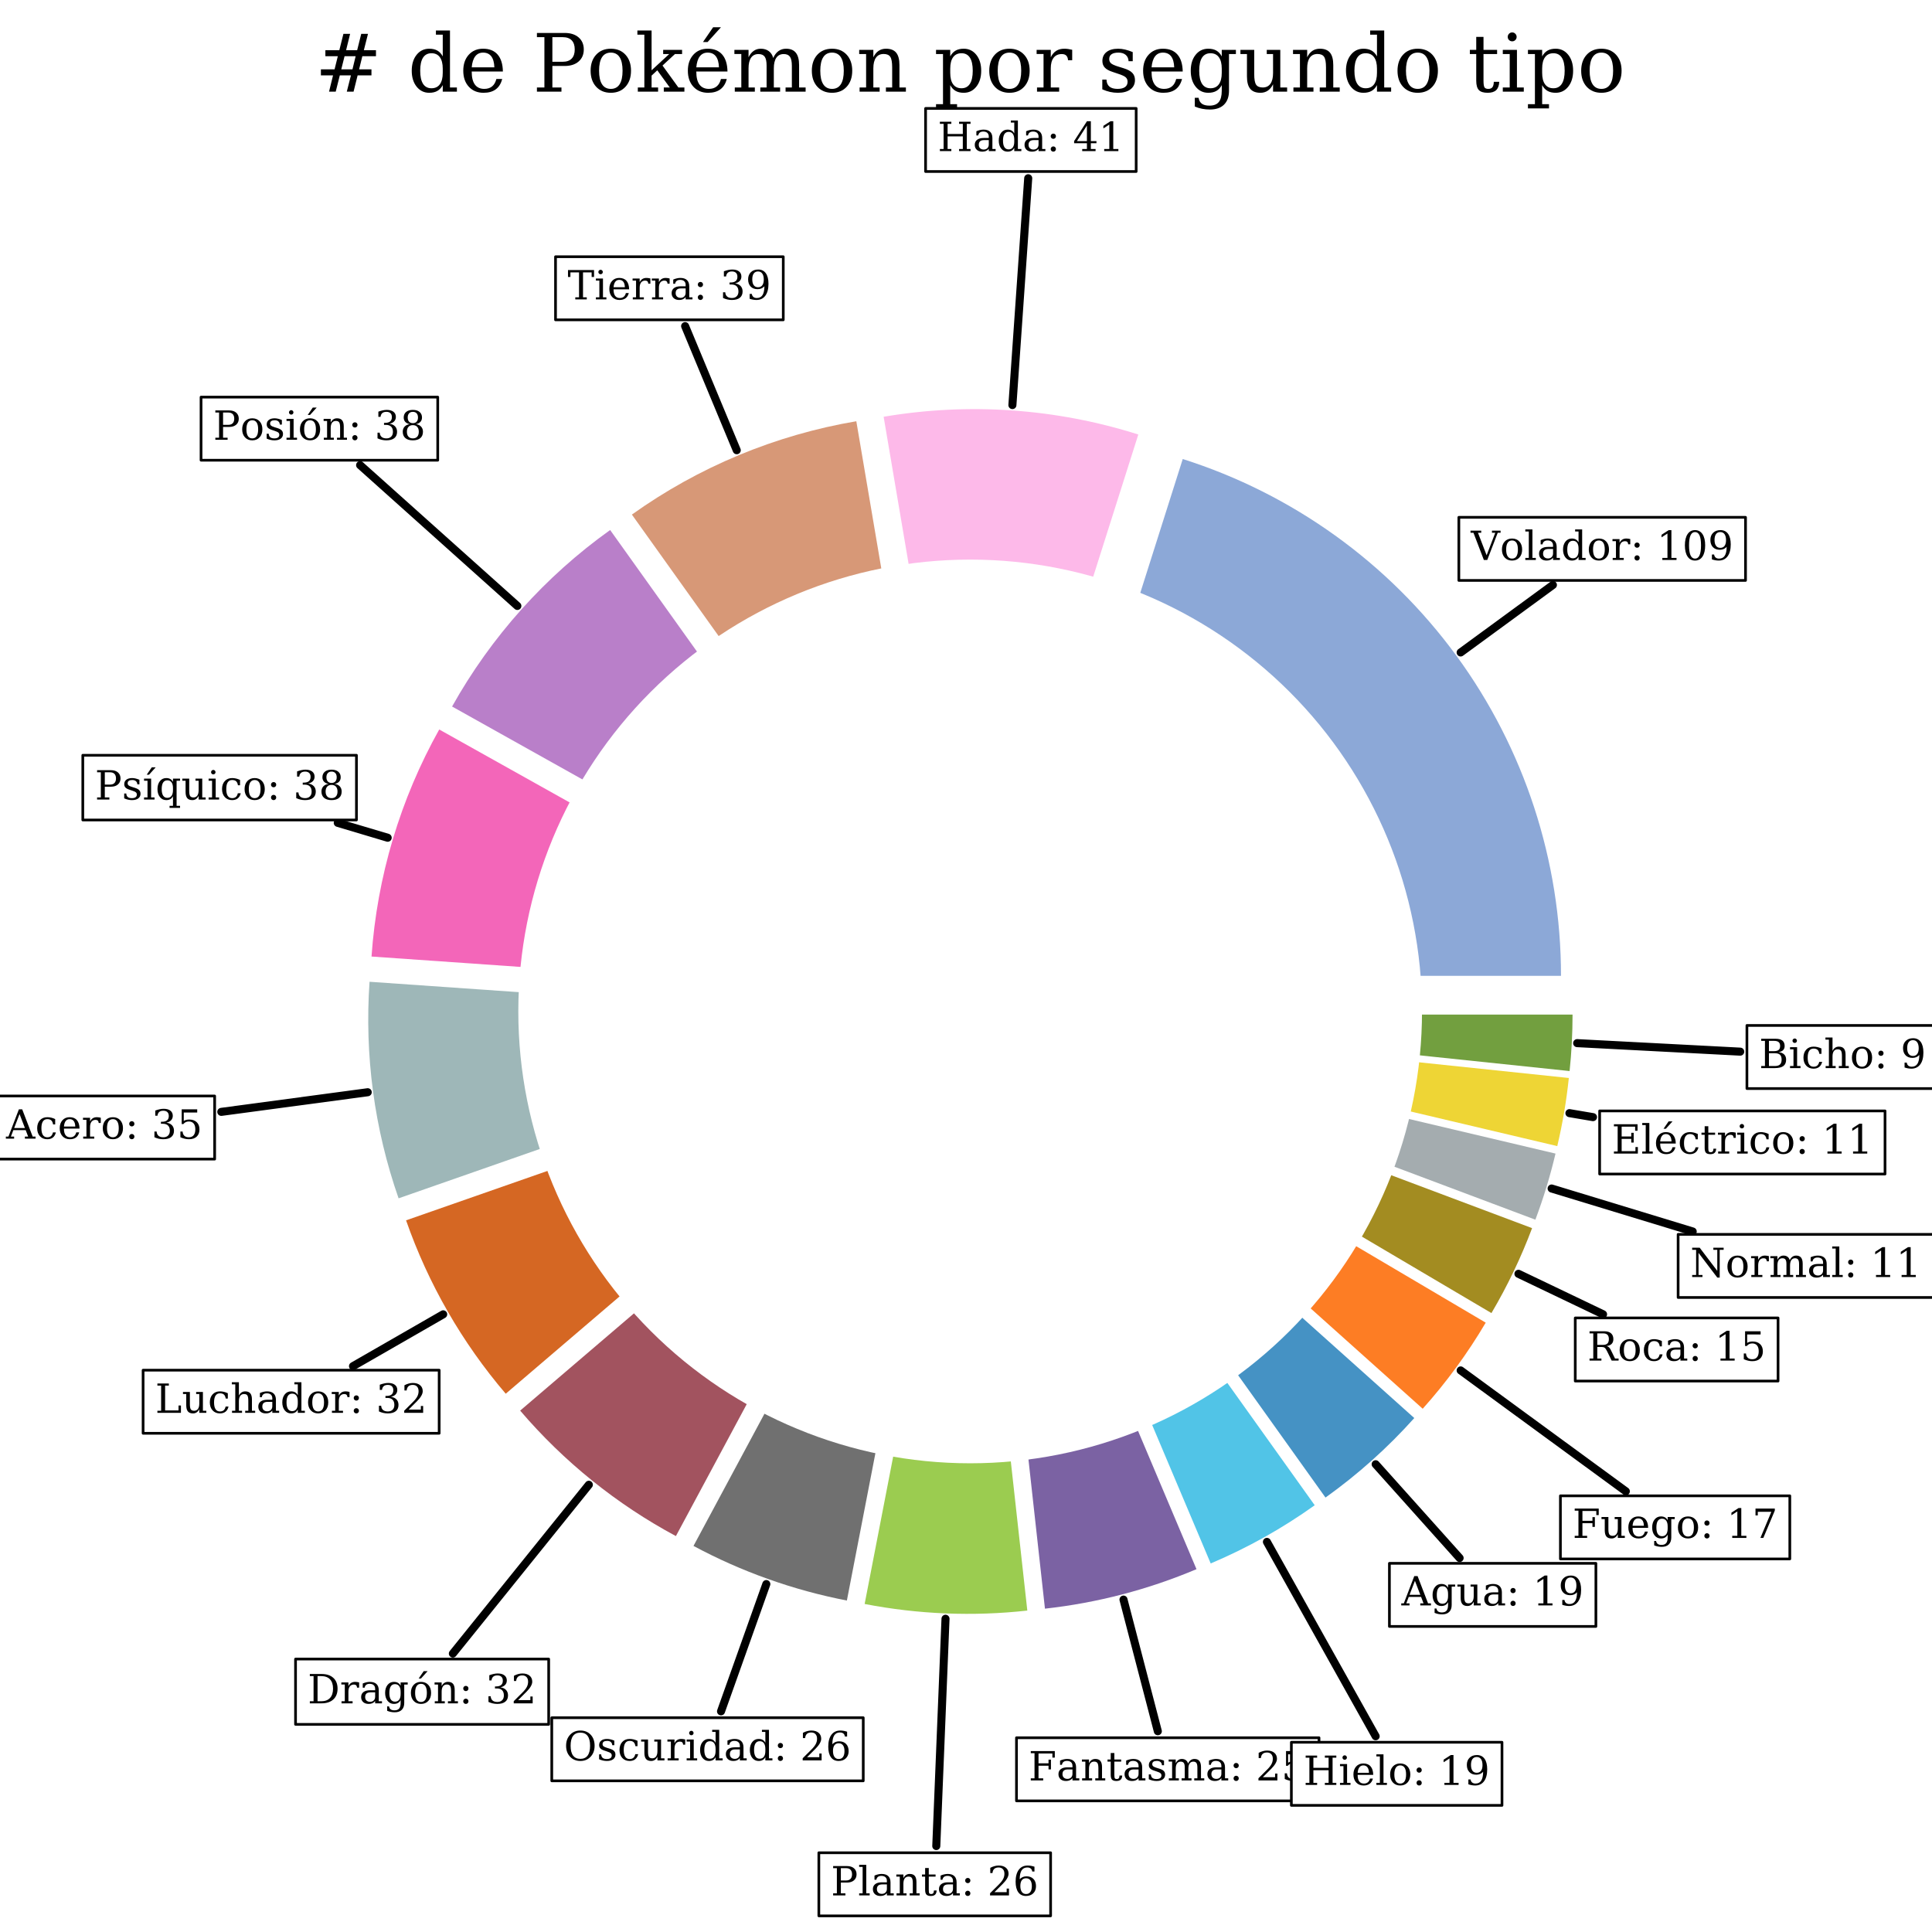 <?xml version="1.0" encoding="utf-8" standalone="no"?>
<!DOCTYPE svg PUBLIC "-//W3C//DTD SVG 1.1//EN"
  "http://www.w3.org/Graphics/SVG/1.1/DTD/svg11.dtd">
<!-- Created with matplotlib (https://matplotlib.org/) -->
<svg height="720pt" version="1.1" viewBox="0 0 720 720" width="720pt" xmlns="http://www.w3.org/2000/svg" xmlns:xlink="http://www.w3.org/1999/xlink">
 <defs>
  <style type="text/css">
*{stroke-linecap:butt;stroke-linejoin:round;}
  </style>
 </defs>
 <g id="figure_1">
  <g id="patch_1">
   <path d="M 0 720 
L 720 720 
L 720 0 
L 0 0 
z
" style="fill:#ffffff;"/>
  </g>
  <g id="axes_1">
   <g id="patch_2">
    <path d="M 578.724 217.992 
L 544.347 243.151 
" style="fill:none;stroke:#000000;stroke-linecap:round;stroke-width:3;"/>
   </g>
   <g id="text_1">
    <g id="patch_3">
     <path d="M 543.669 216.311 
L 650.506 216.311 
L 650.506 192.794 
L 543.669 192.794 
z
" style="fill:#ffffff;stroke:#000000;stroke-linejoin:miter;"/>
    </g>
    <!-- Volador: 109 -->
    <defs>
     <path d="M 17.484 67.672 
L 39.016 11.719 
L 60.5 67.672 
L 52.297 67.672 
L 52.297 72.906 
L 73.688 72.906 
L 73.688 67.672 
L 66.609 67.672 
L 40.578 0 
L 32.172 0 
L 6.297 67.672 
L -0.984 67.672 
L -0.984 72.906 
L 25.594 72.906 
L 25.594 67.672 
z
" id="DejaVuSerif-86"/>
     <path d="M 30.078 3.422 
Q 37.312 3.422 40.984 9.125 
Q 44.672 14.844 44.672 25.984 
Q 44.672 37.109 40.984 42.797 
Q 37.312 48.484 30.078 48.484 
Q 22.859 48.484 19.172 42.797 
Q 15.484 37.109 15.484 25.984 
Q 15.484 14.844 19.188 9.125 
Q 22.906 3.422 30.078 3.422 
z
M 30.078 -1.422 
Q 18.75 -1.422 11.859 6.078 
Q 4.984 13.578 4.984 25.984 
Q 4.984 38.375 11.844 45.844 
Q 18.703 53.328 30.078 53.328 
Q 41.453 53.328 48.312 45.844 
Q 55.172 38.375 55.172 25.984 
Q 55.172 13.578 48.312 6.078 
Q 41.453 -1.422 30.078 -1.422 
z
" id="DejaVuSerif-111"/>
     <path d="M 20.516 5.172 
L 29 5.172 
L 29 0 
L 2.875 0 
L 2.875 5.172 
L 11.531 5.172 
L 11.531 70.797 
L 2.875 70.797 
L 2.875 75.984 
L 20.516 75.984 
z
" id="DejaVuSerif-108"/>
     <path d="M 39.797 16.312 
L 39.797 27.297 
L 28.219 27.297 
Q 21.531 27.297 18.25 24.406 
Q 14.984 21.531 14.984 15.578 
Q 14.984 10.156 18.297 6.984 
Q 21.625 3.812 27.297 3.812 
Q 32.906 3.812 36.344 7.281 
Q 39.797 10.75 39.797 16.312 
z
M 48.781 32.422 
L 48.781 5.172 
L 56.781 5.172 
L 56.781 0 
L 39.797 0 
L 39.797 5.609 
Q 36.812 2 32.906 0.281 
Q 29 -1.422 23.781 -1.422 
Q 15.141 -1.422 10.062 3.172 
Q 4.984 7.766 4.984 15.578 
Q 4.984 23.641 10.797 28.078 
Q 16.609 32.516 27.203 32.516 
L 39.797 32.516 
L 39.797 36.078 
Q 39.797 42 36.203 45.234 
Q 32.625 48.484 26.125 48.484 
Q 20.75 48.484 17.578 46.047 
Q 14.406 43.609 13.625 38.812 
L 8.984 38.812 
L 8.984 49.312 
Q 13.672 51.312 18.094 52.312 
Q 22.516 53.328 26.703 53.328 
Q 37.5 53.328 43.141 47.969 
Q 48.781 42.625 48.781 32.422 
z
" id="DejaVuSerif-97"/>
     <path d="M 52.484 5.172 
L 61.078 5.172 
L 61.078 0 
L 43.5 0 
L 43.5 8.109 
Q 40.875 3.219 36.797 0.891 
Q 32.719 -1.422 26.703 -1.422 
Q 17.141 -1.422 11.062 6.172 
Q 4.984 13.766 4.984 25.984 
Q 4.984 38.188 11.031 45.75 
Q 17.094 53.328 26.703 53.328 
Q 32.719 53.328 36.797 51 
Q 40.875 48.688 43.5 43.797 
L 43.5 70.797 
L 35.016 70.797 
L 35.016 75.984 
L 52.484 75.984 
z
M 43.5 23.391 
L 43.5 28.516 
Q 43.5 37.844 39.906 42.766 
Q 36.328 47.703 29.5 47.703 
Q 22.562 47.703 19.016 42.234 
Q 15.484 36.766 15.484 25.984 
Q 15.484 15.234 19.016 9.719 
Q 22.562 4.203 29.5 4.203 
Q 36.328 4.203 39.906 9.109 
Q 43.5 14.016 43.5 23.391 
z
" id="DejaVuSerif-100"/>
     <path d="M 47.797 52 
L 47.797 39.016 
L 42.625 39.016 
Q 42.391 42.875 40.484 44.781 
Q 38.578 46.688 34.906 46.688 
Q 28.266 46.688 24.719 42.094 
Q 21.188 37.5 21.188 28.906 
L 21.188 5.172 
L 31.594 5.172 
L 31.594 0 
L 4.109 0 
L 4.109 5.172 
L 12.203 5.172 
L 12.203 46.781 
L 3.609 46.781 
L 3.609 51.906 
L 21.188 51.906 
L 21.188 42.672 
Q 23.828 48.094 27.969 50.703 
Q 32.125 53.328 38.094 53.328 
Q 40.281 53.328 42.703 52.984 
Q 45.125 52.641 47.797 52 
z
" id="DejaVuSerif-114"/>
     <path d="M 10.406 5.078 
Q 10.406 7.812 12.281 9.719 
Q 14.156 11.625 16.891 11.625 
Q 19.625 11.625 21.5 9.719 
Q 23.391 7.812 23.391 5.078 
Q 23.391 2.344 21.531 0.453 
Q 19.672 -1.422 16.891 -1.422 
Q 14.109 -1.422 12.25 0.453 
Q 10.406 2.344 10.406 5.078 
z
M 10.406 36.922 
Q 10.406 39.656 12.281 41.531 
Q 14.156 43.406 16.891 43.406 
Q 19.672 43.406 21.531 41.547 
Q 23.391 39.703 23.391 36.922 
Q 23.391 34.125 21.531 32.266 
Q 19.672 30.422 16.891 30.422 
Q 14.156 30.422 12.281 32.297 
Q 10.406 34.188 10.406 36.922 
z
" id="DejaVuSerif-58"/>
     <path id="DejaVuSerif-32"/>
     <path d="M 14.203 0 
L 14.203 5.172 
L 26.906 5.172 
L 26.906 65.828 
L 12.203 56.297 
L 12.203 62.703 
L 29.984 74.219 
L 36.719 74.219 
L 36.719 5.172 
L 49.422 5.172 
L 49.422 0 
z
" id="DejaVuSerif-49"/>
     <path d="M 31.781 3.422 
Q 39.266 3.422 42.969 11.625 
Q 46.688 19.828 46.688 36.375 
Q 46.688 52.984 42.969 61.188 
Q 39.266 69.391 31.781 69.391 
Q 24.312 69.391 20.594 61.188 
Q 16.891 52.984 16.891 36.375 
Q 16.891 19.828 20.594 11.625 
Q 24.312 3.422 31.781 3.422 
z
M 31.781 -1.422 
Q 19.922 -1.422 13.25 8.531 
Q 6.594 18.5 6.594 36.375 
Q 6.594 54.297 13.25 64.25 
Q 19.922 74.219 31.781 74.219 
Q 43.703 74.219 50.344 64.25 
Q 56.984 54.297 56.984 36.375 
Q 56.984 18.5 50.344 8.531 
Q 43.703 -1.422 31.781 -1.422 
z
" id="DejaVuSerif-48"/>
     <path d="M 46.781 32.672 
Q 43.5 29 39.25 27.188 
Q 35.016 25.391 29.688 25.391 
Q 18.844 25.391 12.562 31.938 
Q 6.297 38.484 6.297 49.812 
Q 6.297 60.891 13.109 67.547 
Q 19.922 74.219 31.297 74.219 
Q 43.656 74.219 50.266 65.016 
Q 56.891 55.812 56.891 38.719 
Q 56.891 19.578 49.016 9.078 
Q 41.156 -1.422 26.906 -1.422 
Q 23.047 -1.422 18.797 -0.688 
Q 14.547 0.047 10.109 1.516 
L 10.109 13.625 
L 15.578 13.625 
Q 16.219 8.688 19.391 6.047 
Q 22.562 3.422 27.875 3.422 
Q 37.359 3.422 41.984 10.562 
Q 46.625 17.719 46.781 32.672 
z
M 30.906 69.391 
Q 23.969 69.391 20.281 64.328 
Q 16.609 59.281 16.609 49.812 
Q 16.609 40.328 20.281 35.25 
Q 23.969 30.172 30.906 30.172 
Q 37.844 30.172 41.531 35.078 
Q 45.219 39.984 45.219 49.219 
Q 45.219 58.938 41.5 64.156 
Q 37.797 69.391 30.906 69.391 
z
" id="DejaVuSerif-57"/>
    </defs>
    <g transform="translate(548.169 208.692)scale(0.15 -0.15)">
     <use xlink:href="#DejaVuSerif-86"/>
     <use x="72.076" xlink:href="#DejaVuSerif-111"/>
     <use x="132.281" xlink:href="#DejaVuSerif-108"/>
     <use x="164.264" xlink:href="#DejaVuSerif-97"/>
     <use x="223.883" xlink:href="#DejaVuSerif-100"/>
     <use x="287.896" xlink:href="#DejaVuSerif-111"/>
     <use x="348.102" xlink:href="#DejaVuSerif-114"/>
     <use x="395.904" xlink:href="#DejaVuSerif-58"/>
     <use x="429.596" xlink:href="#DejaVuSerif-32"/>
     <use x="461.383" xlink:href="#DejaVuSerif-49"/>
     <use x="525.006" xlink:href="#DejaVuSerif-48"/>
     <use x="588.629" xlink:href="#DejaVuSerif-57"/>
    </g>
   </g>
   <g id="patch_4">
    <path d="M 383.184 66.419 
L 377.294 150.962 
" style="fill:none;stroke:#000000;stroke-linecap:round;stroke-width:3;"/>
   </g>
   <g id="text_2">
    <g id="patch_5">
     <path d="M 344.938 63.924 
L 423.416 63.924 
L 423.416 40.407 
L 344.938 40.407 
z
" style="fill:#ffffff;stroke:#000000;stroke-linejoin:miter;"/>
    </g>
    <!-- Hada: 41 -->
    <defs>
     <path d="M 5.516 0 
L 5.516 5.172 
L 14.797 5.172 
L 14.797 67.672 
L 5.516 67.672 
L 5.516 72.906 
L 33.984 72.906 
L 33.984 67.672 
L 24.703 67.672 
L 24.703 42.484 
L 62.5 42.484 
L 62.5 67.672 
L 53.219 67.672 
L 53.219 72.906 
L 81.688 72.906 
L 81.688 67.672 
L 72.406 67.672 
L 72.406 5.172 
L 81.688 5.172 
L 81.688 0 
L 53.219 0 
L 53.219 5.172 
L 62.5 5.172 
L 62.5 36.531 
L 24.703 36.531 
L 24.703 5.172 
L 33.984 5.172 
L 33.984 0 
z
" id="DejaVuSerif-72"/>
     <path d="M 34.906 24.703 
L 34.906 63.484 
L 10.016 24.703 
z
M 56.391 0 
L 23.188 0 
L 23.188 5.172 
L 34.906 5.172 
L 34.906 19.484 
L 3.078 19.484 
L 3.078 24.812 
L 35.016 74.219 
L 44.672 74.219 
L 44.672 24.703 
L 58.594 24.703 
L 58.594 19.484 
L 44.672 19.484 
L 44.672 5.172 
L 56.391 5.172 
z
" id="DejaVuSerif-52"/>
    </defs>
    <g transform="translate(349.438 56.304)scale(0.15 -0.15)">
     <use xlink:href="#DejaVuSerif-72"/>
     <use x="87.207" xlink:href="#DejaVuSerif-97"/>
     <use x="146.826" xlink:href="#DejaVuSerif-100"/>
     <use x="210.84" xlink:href="#DejaVuSerif-97"/>
     <use x="270.459" xlink:href="#DejaVuSerif-58"/>
     <use x="304.15" xlink:href="#DejaVuSerif-32"/>
     <use x="335.938" xlink:href="#DejaVuSerif-52"/>
     <use x="399.561" xlink:href="#DejaVuSerif-49"/>
    </g>
   </g>
   <g id="patch_6">
    <path d="M 255.329 121.537 
L 274.562 167.782 
" style="fill:none;stroke:#000000;stroke-linecap:round;stroke-width:3;"/>
   </g>
   <g id="text_3">
    <g id="patch_7">
     <path d="M 207.028 119.195 
L 291.9 119.195 
L 291.9 95.678 
L 207.028 95.678 
z
" style="fill:#ffffff;stroke:#000000;stroke-linejoin:miter;"/>
    </g>
    <!-- Tierra: 39 -->
    <defs>
     <path d="M 19.094 0 
L 19.094 5.172 
L 28.422 5.172 
L 28.422 67.094 
L 6.984 67.094 
L 6.984 55.719 
L 0.984 55.719 
L 0.984 72.906 
L 65.719 72.906 
L 65.719 55.719 
L 59.719 55.719 
L 59.719 67.094 
L 38.281 67.094 
L 38.281 5.172 
L 47.609 5.172 
L 47.609 0 
z
" id="DejaVuSerif-84"/>
     <path d="M 9.719 68.016 
Q 9.719 70.266 11.344 71.922 
Q 12.984 73.578 15.281 73.578 
Q 17.531 73.578 19.156 71.922 
Q 20.797 70.266 20.797 68.016 
Q 20.797 65.719 19.188 64.109 
Q 17.578 62.5 15.281 62.5 
Q 12.984 62.5 11.344 64.109 
Q 9.719 65.719 9.719 68.016 
z
M 21.188 5.172 
L 29.688 5.172 
L 29.688 0 
L 3.609 0 
L 3.609 5.172 
L 12.203 5.172 
L 12.203 46.688 
L 3.609 46.688 
L 3.609 51.906 
L 21.188 51.906 
z
" id="DejaVuSerif-105"/>
     <path d="M 54.203 25 
L 15.484 25 
L 15.484 24.609 
Q 15.484 14.109 19.438 8.766 
Q 23.391 3.422 31.109 3.422 
Q 37.016 3.422 40.797 6.516 
Q 44.578 9.625 46.094 15.719 
L 53.328 15.719 
Q 51.172 7.172 45.375 2.875 
Q 39.594 -1.422 30.172 -1.422 
Q 18.797 -1.422 11.891 6.078 
Q 4.984 13.578 4.984 25.984 
Q 4.984 38.281 11.766 45.797 
Q 18.562 53.328 29.594 53.328 
Q 41.359 53.328 47.656 46.062 
Q 53.953 38.812 54.203 25 
z
M 43.609 30.172 
Q 43.312 39.266 39.766 43.875 
Q 36.234 48.484 29.594 48.484 
Q 23.391 48.484 19.828 43.844 
Q 16.266 39.203 15.484 30.172 
z
" id="DejaVuSerif-101"/>
     <path d="M 9.719 69.828 
Q 15.438 71.969 20.672 73.094 
Q 25.922 74.219 30.516 74.219 
Q 41.219 74.219 47.219 69.594 
Q 53.219 64.984 53.219 56.781 
Q 53.219 50.203 49.062 45.781 
Q 44.922 41.359 37.312 39.797 
Q 46.297 38.531 51.25 33.281 
Q 56.203 28.031 56.203 19.672 
Q 56.203 9.469 49.344 4.016 
Q 42.484 -1.422 29.594 -1.422 
Q 23.875 -1.422 18.422 -0.188 
Q 12.984 1.031 7.625 3.516 
L 7.625 17.672 
L 13.094 17.672 
Q 13.578 10.641 17.828 7.031 
Q 22.078 3.422 29.781 3.422 
Q 37.25 3.422 41.578 7.734 
Q 45.906 12.062 45.906 19.578 
Q 45.906 28.172 41.453 32.594 
Q 37.016 37.016 28.422 37.016 
L 23.781 37.016 
L 23.781 42 
L 26.219 42 
Q 34.766 42 39.031 45.531 
Q 43.312 49.078 43.312 56.203 
Q 43.312 62.594 39.797 65.984 
Q 36.281 69.391 29.688 69.391 
Q 23.094 69.391 19.453 66.266 
Q 15.828 63.141 15.188 56.984 
L 9.719 56.984 
z
" id="DejaVuSerif-51"/>
    </defs>
    <g transform="translate(211.528 111.575)scale(0.15 -0.15)">
     <use xlink:href="#DejaVuSerif-84"/>
     <use x="66.699" xlink:href="#DejaVuSerif-105"/>
     <use x="98.682" xlink:href="#DejaVuSerif-101"/>
     <use x="157.861" xlink:href="#DejaVuSerif-114"/>
     <use x="205.664" xlink:href="#DejaVuSerif-114"/>
     <use x="253.467" xlink:href="#DejaVuSerif-97"/>
     <use x="313.086" xlink:href="#DejaVuSerif-58"/>
     <use x="346.777" xlink:href="#DejaVuSerif-32"/>
     <use x="378.564" xlink:href="#DejaVuSerif-51"/>
     <use x="442.188" xlink:href="#DejaVuSerif-57"/>
    </g>
   </g>
   <g id="patch_8">
    <path d="M 134.205 173.342 
L 192.801 225.815 
" style="fill:none;stroke:#000000;stroke-linecap:round;stroke-width:3;"/>
   </g>
   <g id="text_4">
    <g id="patch_9">
     <path d="M 74.924 171.508 
L 163.131 171.508 
L 163.131 147.991 
L 74.924 147.991 
z
" style="fill:#ffffff;stroke:#000000;stroke-linejoin:miter;"/>
    </g>
    <!-- Posión: 38 -->
    <defs>
     <path d="M 24.703 37.109 
L 37.594 37.109 
Q 44.875 37.109 48.672 41.031 
Q 52.484 44.969 52.484 52.391 
Q 52.484 59.859 48.672 63.766 
Q 44.875 67.672 37.594 67.672 
L 24.703 67.672 
z
M 5.516 0 
L 5.516 5.172 
L 14.797 5.172 
L 14.797 67.672 
L 5.516 67.672 
L 5.516 72.906 
L 39.984 72.906 
Q 50.922 72.906 57.312 67.359 
Q 63.719 61.812 63.719 52.391 
Q 63.719 43.016 57.312 37.453 
Q 50.922 31.891 39.984 31.891 
L 24.703 31.891 
L 24.703 5.172 
L 35.984 5.172 
L 35.984 0 
z
" id="DejaVuSerif-80"/>
     <path d="M 5.609 2.875 
L 5.609 14.984 
L 10.797 14.984 
Q 10.984 9.188 14.422 6.297 
Q 17.875 3.422 24.609 3.422 
Q 30.672 3.422 33.844 5.688 
Q 37.016 7.953 37.016 12.312 
Q 37.016 15.719 34.688 17.812 
Q 32.375 19.922 24.906 22.312 
L 18.406 24.516 
Q 11.719 26.656 8.719 29.875 
Q 5.719 33.109 5.719 38.094 
Q 5.719 45.219 10.938 49.266 
Q 16.156 53.328 25.391 53.328 
Q 29.5 53.328 34.031 52.25 
Q 38.578 51.172 43.406 49.125 
L 43.406 37.797 
L 38.234 37.797 
Q 38.031 42.828 34.703 45.656 
Q 31.391 48.484 25.688 48.484 
Q 20.016 48.484 17.109 46.484 
Q 14.203 44.484 14.203 40.484 
Q 14.203 37.203 16.406 35.219 
Q 18.609 33.25 25.203 31.203 
L 32.328 29 
Q 39.703 26.703 42.938 23.266 
Q 46.188 19.828 46.188 14.406 
Q 46.188 7.031 40.547 2.797 
Q 34.906 -1.422 25 -1.422 
Q 19.969 -1.422 15.188 -0.344 
Q 10.406 0.734 5.609 2.875 
z
" id="DejaVuSerif-115"/>
     <path d="M 30.078 3.422 
Q 37.312 3.422 40.984 9.125 
Q 44.672 14.844 44.672 25.984 
Q 44.672 37.109 40.984 42.797 
Q 37.312 48.484 30.078 48.484 
Q 22.859 48.484 19.172 42.797 
Q 15.484 37.109 15.484 25.984 
Q 15.484 14.844 19.188 9.125 
Q 22.906 3.422 30.078 3.422 
z
M 30.078 -1.422 
Q 18.75 -1.422 11.859 6.078 
Q 4.984 13.578 4.984 25.984 
Q 4.984 38.375 11.844 45.844 
Q 18.703 53.328 30.078 53.328 
Q 41.453 53.328 48.312 45.844 
Q 55.172 38.375 55.172 25.984 
Q 55.172 13.578 48.312 6.078 
Q 41.453 -1.422 30.078 -1.422 
z
M 36.859 79.984 
L 46.578 79.984 
L 29.984 61.625 
L 24.266 61.625 
z
" id="DejaVuSerif-243"/>
     <path d="M 4.109 0 
L 4.109 5.172 
L 12.203 5.172 
L 12.203 46.688 
L 3.609 46.688 
L 3.609 51.906 
L 21.188 51.906 
L 21.188 42.672 
Q 23.688 47.953 27.656 50.641 
Q 31.641 53.328 36.922 53.328 
Q 45.516 53.328 49.562 48.391 
Q 53.609 43.453 53.609 33.016 
L 53.609 5.172 
L 61.625 5.172 
L 61.625 0 
L 36.812 0 
L 36.812 5.172 
L 44.578 5.172 
L 44.578 30.172 
Q 44.578 39.703 42.234 43.234 
Q 39.891 46.781 33.984 46.781 
Q 27.734 46.781 24.453 42.203 
Q 21.188 37.641 21.188 28.906 
L 21.188 5.172 
L 29 5.172 
L 29 0 
z
" id="DejaVuSerif-110"/>
     <path d="M 46.578 19.922 
Q 46.578 27.734 42.688 32.047 
Q 38.812 36.375 31.781 36.375 
Q 24.75 36.375 20.875 32.047 
Q 17 27.734 17 19.922 
Q 17 12.062 20.875 7.734 
Q 24.75 3.422 31.781 3.422 
Q 38.812 3.422 42.688 7.734 
Q 46.578 12.062 46.578 19.922 
z
M 44.578 55.328 
Q 44.578 61.969 41.203 65.672 
Q 37.844 69.391 31.781 69.391 
Q 25.781 69.391 22.391 65.672 
Q 19 61.969 19 55.328 
Q 19 48.641 22.391 44.922 
Q 25.781 41.219 31.781 41.219 
Q 37.844 41.219 41.203 44.922 
Q 44.578 48.641 44.578 55.328 
z
M 39.312 38.812 
Q 47.609 37.703 52.25 32.688 
Q 56.891 27.688 56.891 19.922 
Q 56.891 9.672 50.391 4.125 
Q 43.891 -1.422 31.781 -1.422 
Q 19.734 -1.422 13.203 4.125 
Q 6.688 9.672 6.688 19.922 
Q 6.688 27.688 11.328 32.688 
Q 15.969 37.703 24.312 38.812 
Q 16.938 40.141 13 44.406 
Q 9.078 48.688 9.078 55.328 
Q 9.078 64.109 15.125 69.156 
Q 21.188 74.219 31.781 74.219 
Q 42.391 74.219 48.438 69.156 
Q 54.5 64.109 54.5 55.328 
Q 54.5 48.688 50.562 44.406 
Q 46.625 40.141 39.312 38.812 
z
" id="DejaVuSerif-56"/>
    </defs>
    <g transform="translate(79.424 163.889)scale(0.15 -0.15)">
     <use xlink:href="#DejaVuSerif-80"/>
     <use x="67.223" xlink:href="#DejaVuSerif-111"/>
     <use x="127.428" xlink:href="#DejaVuSerif-115"/>
     <use x="178.746" xlink:href="#DejaVuSerif-105"/>
     <use x="210.729" xlink:href="#DejaVuSerif-243"/>
     <use x="270.934" xlink:href="#DejaVuSerif-110"/>
     <use x="335.338" xlink:href="#DejaVuSerif-58"/>
     <use x="369.029" xlink:href="#DejaVuSerif-32"/>
     <use x="400.816" xlink:href="#DejaVuSerif-51"/>
     <use x="464.439" xlink:href="#DejaVuSerif-56"/>
    </g>
   </g>
   <g id="patch_10">
    <path d="M 125.871 306.652 
L 144.477 312.2 
" style="fill:none;stroke:#000000;stroke-linecap:round;stroke-width:3;"/>
   </g>
   <g id="text_5">
    <g id="patch_11">
     <path d="M 30.855 305.581 
L 132.837 305.581 
L 132.837 281.464 
L 30.855 281.464 
z
" style="fill:#ffffff;stroke:#000000;stroke-linejoin:miter;"/>
    </g>
    <!-- Psíquico: 38 -->
    <defs>
     <path d="M 21.188 5.172 
L 29.688 5.172 
L 29.688 0 
L 3.609 0 
L 3.609 5.172 
L 12.203 5.172 
L 12.203 46.688 
L 3.609 46.688 
L 3.609 51.906 
L 21.188 51.906 
z
M 22.797 79.984 
L 32.516 79.984 
L 15.922 61.625 
L 10.203 61.625 
z
" id="DejaVuSerif-237"/>
     <path d="M 52.484 46.688 
L 52.484 -15.578 
L 61.078 -15.578 
L 61.078 -20.797 
L 35.016 -20.797 
L 35.016 -15.578 
L 43.5 -15.578 
L 43.5 8.109 
Q 40.875 3.219 36.797 0.891 
Q 32.719 -1.422 26.703 -1.422 
Q 17.141 -1.422 11.062 6.172 
Q 4.984 13.766 4.984 25.984 
Q 4.984 38.188 11.031 45.75 
Q 17.094 53.328 26.703 53.328 
Q 32.719 53.328 36.797 51 
Q 40.875 48.688 43.5 43.797 
L 43.5 51.906 
L 61.078 51.906 
L 61.078 46.688 
z
M 43.5 28.516 
Q 43.5 37.844 39.906 42.766 
Q 36.328 47.703 29.5 47.703 
Q 22.562 47.703 19.016 42.234 
Q 15.484 36.766 15.484 25.984 
Q 15.484 15.234 19.016 9.719 
Q 22.562 4.203 29.5 4.203 
Q 36.328 4.203 39.906 9.109 
Q 43.5 14.016 43.5 23.391 
z
" id="DejaVuSerif-113"/>
     <path d="M 35.406 51.906 
L 52.203 51.906 
L 52.203 5.172 
L 60.688 5.172 
L 60.688 0 
L 43.219 0 
L 43.219 9.188 
Q 40.719 4 36.766 1.281 
Q 32.812 -1.422 27.594 -1.422 
Q 18.953 -1.422 14.875 3.484 
Q 10.797 8.406 10.797 18.891 
L 10.797 46.688 
L 2.688 46.688 
L 2.688 51.906 
L 19.828 51.906 
L 19.828 21.688 
Q 19.828 12.203 22.141 8.688 
Q 24.469 5.172 30.422 5.172 
Q 36.672 5.172 39.938 9.766 
Q 43.219 14.359 43.219 23.094 
L 43.219 46.688 
L 35.406 46.688 
z
" id="DejaVuSerif-117"/>
     <path d="M 51.422 15.578 
Q 49.516 7.281 44.094 2.922 
Q 38.672 -1.422 30.078 -1.422 
Q 18.75 -1.422 11.859 6.078 
Q 4.984 13.578 4.984 25.984 
Q 4.984 38.422 11.859 45.875 
Q 18.75 53.328 30.078 53.328 
Q 35.016 53.328 39.891 52.172 
Q 44.781 51.031 49.703 48.688 
L 49.703 35.406 
L 44.484 35.406 
Q 43.453 42.234 40.016 45.359 
Q 36.578 48.484 30.172 48.484 
Q 22.906 48.484 19.188 42.844 
Q 15.484 37.203 15.484 25.984 
Q 15.484 14.75 19.172 9.078 
Q 22.859 3.422 30.172 3.422 
Q 35.984 3.422 39.453 6.438 
Q 42.922 9.469 44.188 15.578 
z
" id="DejaVuSerif-99"/>
    </defs>
    <g transform="translate(35.355 297.962)scale(0.15 -0.15)">
     <use xlink:href="#DejaVuSerif-80"/>
     <use x="67.254" xlink:href="#DejaVuSerif-115"/>
     <use x="118.572" xlink:href="#DejaVuSerif-237"/>
     <use x="150.555" xlink:href="#DejaVuSerif-113"/>
     <use x="214.568" xlink:href="#DejaVuSerif-117"/>
     <use x="278.973" xlink:href="#DejaVuSerif-105"/>
     <use x="310.955" xlink:href="#DejaVuSerif-99"/>
     <use x="366.961" xlink:href="#DejaVuSerif-111"/>
     <use x="427.166" xlink:href="#DejaVuSerif-58"/>
     <use x="460.857" xlink:href="#DejaVuSerif-32"/>
     <use x="492.645" xlink:href="#DejaVuSerif-51"/>
     <use x="556.268" xlink:href="#DejaVuSerif-56"/>
    </g>
   </g>
   <g id="patch_12">
    <path d="M 82.474 414.361 
L 137.038 407.044 
" style="fill:none;stroke:#000000;stroke-linecap:round;stroke-width:3;"/>
   </g>
   <g id="text_6">
    <g id="patch_13">
     <path d="M -2.225 431.966 
L 79.994 431.966 
L 79.994 408.448 
L -2.225 408.448 
z
" style="fill:#ffffff;stroke:#000000;stroke-linejoin:miter;"/>
    </g>
    <!-- Acero: 35 -->
    <defs>
     <path d="M 20.016 26.422 
L 46.781 26.422 
L 33.406 61.078 
z
M -0.594 0 
L -0.594 5.172 
L 5.812 5.172 
L 31.781 72.906 
L 39.984 72.906 
L 66.016 5.172 
L 73.188 5.172 
L 73.188 0 
L 46.688 0 
L 46.688 5.172 
L 54.781 5.172 
L 48.688 21.188 
L 18.016 21.188 
L 11.922 5.172 
L 19.922 5.172 
L 19.922 0 
z
" id="DejaVuSerif-65"/>
     <path d="M 50.297 72.906 
L 50.297 64.891 
L 16.891 64.891 
L 16.891 44 
Q 19.438 45.75 22.828 46.625 
Q 26.219 47.516 30.422 47.516 
Q 42.234 47.516 49.062 40.969 
Q 55.906 34.422 55.906 23.094 
Q 55.906 11.531 49 5.047 
Q 42.094 -1.422 29.594 -1.422 
Q 24.562 -1.422 19.281 -0.188 
Q 14.016 1.031 8.5 3.516 
L 8.5 17.672 
L 14.016 17.672 
Q 14.453 10.75 18.422 7.078 
Q 22.406 3.422 29.594 3.422 
Q 37.312 3.422 41.453 8.5 
Q 45.609 13.578 45.609 23.094 
Q 45.609 32.562 41.484 37.609 
Q 37.359 42.672 29.594 42.672 
Q 25.203 42.672 21.844 41.109 
Q 18.5 39.547 15.922 36.281 
L 11.719 36.281 
L 11.719 72.906 
z
" id="DejaVuSerif-53"/>
    </defs>
    <g transform="translate(2.275 424.346)scale(0.15 -0.15)">
     <use xlink:href="#DejaVuSerif-65"/>
     <use x="72.217" xlink:href="#DejaVuSerif-99"/>
     <use x="128.223" xlink:href="#DejaVuSerif-101"/>
     <use x="187.402" xlink:href="#DejaVuSerif-114"/>
     <use x="235.205" xlink:href="#DejaVuSerif-111"/>
     <use x="295.41" xlink:href="#DejaVuSerif-58"/>
     <use x="329.102" xlink:href="#DejaVuSerif-32"/>
     <use x="360.889" xlink:href="#DejaVuSerif-51"/>
     <use x="424.512" xlink:href="#DejaVuSerif-53"/>
    </g>
   </g>
   <g id="patch_14">
    <path d="M 131.557 509.13 
L 165.164 489.813 
" style="fill:none;stroke:#000000;stroke-linecap:round;stroke-width:3;"/>
   </g>
   <g id="text_7">
    <g id="patch_15">
     <path d="M 53.328 534.143 
L 163.665 534.143 
L 163.665 510.626 
L 53.328 510.626 
z
" style="fill:#ffffff;stroke:#000000;stroke-linejoin:miter;"/>
    </g>
    <!-- Luchador: 32 -->
    <defs>
     <path d="M 5.516 0 
L 5.516 5.172 
L 14.797 5.172 
L 14.797 67.672 
L 5.516 67.672 
L 5.516 72.906 
L 33.984 72.906 
L 33.984 67.672 
L 24.703 67.672 
L 24.703 6 
L 58.016 6 
L 58.016 18.219 
L 64.016 18.219 
L 64.016 0 
z
" id="DejaVuSerif-76"/>
     <path d="M 4.109 0 
L 4.109 5.172 
L 12.203 5.172 
L 12.203 70.797 
L 3.609 70.797 
L 3.609 75.984 
L 21.188 75.984 
L 21.188 42.672 
Q 23.688 47.953 27.656 50.641 
Q 31.641 53.328 36.922 53.328 
Q 45.516 53.328 49.562 48.391 
Q 53.609 43.453 53.609 33.016 
L 53.609 5.172 
L 61.625 5.172 
L 61.625 0 
L 36.812 0 
L 36.812 5.172 
L 44.578 5.172 
L 44.578 30.172 
Q 44.578 39.703 42.25 43.188 
Q 39.938 46.688 33.984 46.688 
Q 27.734 46.688 24.453 42.141 
Q 21.188 37.594 21.188 28.906 
L 21.188 5.172 
L 29 5.172 
L 29 0 
z
" id="DejaVuSerif-104"/>
     <path d="M 12.797 55.516 
L 7.328 55.516 
L 7.328 68.5 
Q 12.547 71.297 17.844 72.75 
Q 23.141 74.219 28.219 74.219 
Q 39.594 74.219 46.188 68.703 
Q 52.781 63.188 52.781 53.719 
Q 52.781 43.016 37.844 28.125 
Q 36.672 27 36.078 26.422 
L 17.672 8.016 
L 48.094 8.016 
L 48.094 17 
L 53.812 17 
L 53.812 0 
L 6.781 0 
L 6.781 5.328 
L 28.906 27.391 
Q 36.234 34.719 39.359 40.844 
Q 42.484 46.969 42.484 53.719 
Q 42.484 61.078 38.641 65.234 
Q 34.812 69.391 28.078 69.391 
Q 21.094 69.391 17.281 65.922 
Q 13.484 62.453 12.797 55.516 
z
" id="DejaVuSerif-50"/>
    </defs>
    <g transform="translate(57.828 526.523)scale(0.15 -0.15)">
     <use xlink:href="#DejaVuSerif-76"/>
     <use x="66.406" xlink:href="#DejaVuSerif-117"/>
     <use x="130.811" xlink:href="#DejaVuSerif-99"/>
     <use x="186.816" xlink:href="#DejaVuSerif-104"/>
     <use x="251.221" xlink:href="#DejaVuSerif-97"/>
     <use x="310.84" xlink:href="#DejaVuSerif-100"/>
     <use x="374.854" xlink:href="#DejaVuSerif-111"/>
     <use x="435.059" xlink:href="#DejaVuSerif-114"/>
     <use x="482.861" xlink:href="#DejaVuSerif-58"/>
     <use x="516.553" xlink:href="#DejaVuSerif-32"/>
     <use x="548.34" xlink:href="#DejaVuSerif-51"/>
     <use x="611.963" xlink:href="#DejaVuSerif-50"/>
    </g>
   </g>
   <g id="patch_16">
    <path d="M 168.767 616.23 
L 219.441 553.33 
" style="fill:none;stroke:#000000;stroke-linecap:round;stroke-width:3;"/>
   </g>
   <g id="text_8">
    <g id="patch_17">
     <path d="M 110.138 642.618 
L 204.479 642.618 
L 204.479 618.287 
L 110.138 618.287 
z
" style="fill:#ffffff;stroke:#000000;stroke-linejoin:miter;"/>
    </g>
    <!-- Dragón: 32 -->
    <defs>
     <path d="M 24.703 5.172 
L 33.797 5.172 
Q 48 5.172 55.594 13.281 
Q 63.188 21.391 63.188 36.531 
Q 63.188 51.656 55.609 59.656 
Q 48.047 67.672 33.797 67.672 
L 24.703 67.672 
z
M 5.516 0 
L 5.516 5.172 
L 14.797 5.172 
L 14.797 67.672 
L 5.516 67.672 
L 5.516 72.906 
L 34.516 72.906 
Q 53.375 72.906 63.891 63.281 
Q 74.422 53.656 74.422 36.531 
Q 74.422 19.344 63.875 9.672 
Q 53.328 0 34.516 0 
z
" id="DejaVuSerif-68"/>
     <path d="M 52.484 46.688 
L 52.484 1.125 
Q 52.484 -10.062 46.328 -16.141 
Q 40.188 -22.219 28.812 -22.219 
Q 23.688 -22.219 19 -21.281 
Q 14.312 -20.359 10.016 -18.5 
L 10.016 -7.625 
L 14.703 -7.625 
Q 15.578 -12.703 18.844 -15.047 
Q 22.125 -17.391 28.219 -17.391 
Q 36.141 -17.391 39.812 -12.922 
Q 43.5 -8.453 43.5 1.125 
L 43.5 8.109 
Q 40.875 3.219 36.797 0.891 
Q 32.719 -1.422 26.703 -1.422 
Q 17.141 -1.422 11.062 6.172 
Q 4.984 13.766 4.984 25.984 
Q 4.984 38.188 11.031 45.75 
Q 17.094 53.328 26.703 53.328 
Q 32.719 53.328 36.797 51 
Q 40.875 48.688 43.5 43.797 
L 43.5 51.906 
L 61.078 51.906 
L 61.078 46.688 
z
M 43.5 28.516 
Q 43.5 37.844 39.906 42.766 
Q 36.328 47.703 29.5 47.703 
Q 22.562 47.703 19.016 42.234 
Q 15.484 36.766 15.484 25.984 
Q 15.484 15.234 19.016 9.719 
Q 22.562 4.203 29.5 4.203 
Q 36.328 4.203 39.906 9.109 
Q 43.5 14.016 43.5 23.391 
z
" id="DejaVuSerif-103"/>
    </defs>
    <g transform="translate(114.638 634.785)scale(0.15 -0.15)">
     <use xlink:href="#DejaVuSerif-68"/>
     <use x="80.176" xlink:href="#DejaVuSerif-114"/>
     <use x="127.979" xlink:href="#DejaVuSerif-97"/>
     <use x="187.598" xlink:href="#DejaVuSerif-103"/>
     <use x="251.611" xlink:href="#DejaVuSerif-243"/>
     <use x="311.816" xlink:href="#DejaVuSerif-110"/>
     <use x="376.221" xlink:href="#DejaVuSerif-58"/>
     <use x="409.912" xlink:href="#DejaVuSerif-32"/>
     <use x="441.699" xlink:href="#DejaVuSerif-51"/>
     <use x="505.322" xlink:href="#DejaVuSerif-50"/>
    </g>
   </g>
   <g id="patch_18">
    <path d="M 268.703 637.767 
L 285.585 590.341 
" style="fill:none;stroke:#000000;stroke-linecap:round;stroke-width:3;"/>
   </g>
   <g id="text_9">
    <g id="patch_19">
     <path d="M 205.629 663.668 
L 321.708 663.668 
L 321.708 640.151 
L 205.629 640.151 
z
" style="fill:#ffffff;stroke:#000000;stroke-linejoin:miter;"/>
    </g>
    <!-- Oscuridad: 26 -->
    <defs>
     <path d="M 41.016 3.812 
Q 52.984 3.812 59.078 12.031 
Q 65.188 20.266 65.188 36.375 
Q 65.188 52.547 59.078 60.766 
Q 52.984 69 41.016 69 
Q 29 69 22.891 60.766 
Q 16.797 52.547 16.797 36.375 
Q 16.797 20.266 22.891 12.031 
Q 29 3.812 41.016 3.812 
z
M 41.016 -1.422 
Q 33.594 -1.422 27.359 1.016 
Q 21.141 3.469 16.406 8.203 
Q 10.938 13.672 8.266 20.609 
Q 5.609 27.547 5.609 36.375 
Q 5.609 45.219 8.266 52.172 
Q 10.938 59.125 16.406 64.594 
Q 21.188 69.391 27.344 71.797 
Q 33.5 74.219 41.016 74.219 
Q 56.891 74.219 66.656 63.812 
Q 76.422 53.422 76.422 36.375 
Q 76.422 27.641 73.734 20.625 
Q 71.047 13.625 65.578 8.203 
Q 60.797 3.422 54.641 1 
Q 48.484 -1.422 41.016 -1.422 
z
" id="DejaVuSerif-79"/>
     <path d="M 32.719 3.422 
Q 39.594 3.422 43.297 8.469 
Q 47.016 13.531 47.016 23 
Q 47.016 32.469 43.297 37.516 
Q 39.594 42.578 32.719 42.578 
Q 25.734 42.578 22.062 37.688 
Q 18.406 32.812 18.406 23.578 
Q 18.406 13.875 22.109 8.641 
Q 25.828 3.422 32.719 3.422 
z
M 16.797 40.141 
Q 20.125 43.797 24.312 45.594 
Q 28.516 47.406 33.797 47.406 
Q 44.672 47.406 51 40.859 
Q 57.328 34.328 57.328 23 
Q 57.328 11.922 50.516 5.25 
Q 43.703 -1.422 32.328 -1.422 
Q 19.969 -1.422 13.328 7.781 
Q 6.688 17 6.688 34.078 
Q 6.688 53.219 14.547 63.719 
Q 22.406 74.219 36.719 74.219 
Q 40.578 74.219 44.828 73.484 
Q 49.078 72.75 53.516 71.297 
L 53.516 59.281 
L 48 59.281 
Q 47.406 64.203 44.234 66.797 
Q 41.062 69.391 35.688 69.391 
Q 26.219 69.391 21.578 62.203 
Q 16.938 55.031 16.797 40.141 
z
" id="DejaVuSerif-54"/>
    </defs>
    <g transform="translate(210.129 656.049)scale(0.15 -0.15)">
     <use xlink:href="#DejaVuSerif-79"/>
     <use x="81.982" xlink:href="#DejaVuSerif-115"/>
     <use x="133.301" xlink:href="#DejaVuSerif-99"/>
     <use x="189.307" xlink:href="#DejaVuSerif-117"/>
     <use x="253.711" xlink:href="#DejaVuSerif-114"/>
     <use x="301.514" xlink:href="#DejaVuSerif-105"/>
     <use x="333.496" xlink:href="#DejaVuSerif-100"/>
     <use x="397.51" xlink:href="#DejaVuSerif-97"/>
     <use x="457.129" xlink:href="#DejaVuSerif-100"/>
     <use x="521.143" xlink:href="#DejaVuSerif-58"/>
     <use x="554.834" xlink:href="#DejaVuSerif-32"/>
     <use x="586.621" xlink:href="#DejaVuSerif-50"/>
     <use x="650.244" xlink:href="#DejaVuSerif-54"/>
    </g>
   </g>
   <g id="patch_20">
    <path d="M 348.925 687.963 
L 352.363 603.268 
" style="fill:none;stroke:#000000;stroke-linecap:round;stroke-width:3;"/>
   </g>
   <g id="text_10">
    <g id="patch_21">
     <path d="M 305.159 713.981 
L 391.533 713.981 
L 391.533 690.463 
L 305.159 690.463 
z
" style="fill:#ffffff;stroke:#000000;stroke-linejoin:miter;"/>
    </g>
    <!-- Planta: 26 -->
    <defs>
     <path d="M 10.797 46.688 
L 2.875 46.688 
L 2.875 51.906 
L 10.797 51.906 
L 10.797 68.016 
L 19.828 68.016 
L 19.828 51.906 
L 36.719 51.906 
L 36.719 46.688 
L 19.828 46.688 
L 19.828 13.719 
Q 19.828 7.125 21.094 5.266 
Q 22.359 3.422 25.781 3.422 
Q 29.297 3.422 30.906 5.484 
Q 32.516 7.562 32.625 12.203 
L 39.406 12.203 
Q 39.016 5.125 35.547 1.844 
Q 32.078 -1.422 25 -1.422 
Q 17.234 -1.422 14.016 2.016 
Q 10.797 5.469 10.797 13.719 
z
" id="DejaVuSerif-116"/>
    </defs>
    <g transform="translate(309.659 706.361)scale(0.15 -0.15)">
     <use xlink:href="#DejaVuSerif-80"/>
     <use x="67.285" xlink:href="#DejaVuSerif-108"/>
     <use x="99.268" xlink:href="#DejaVuSerif-97"/>
     <use x="158.887" xlink:href="#DejaVuSerif-110"/>
     <use x="223.291" xlink:href="#DejaVuSerif-116"/>
     <use x="263.477" xlink:href="#DejaVuSerif-97"/>
     <use x="323.096" xlink:href="#DejaVuSerif-58"/>
     <use x="356.787" xlink:href="#DejaVuSerif-32"/>
     <use x="388.574" xlink:href="#DejaVuSerif-50"/>
     <use x="452.197" xlink:href="#DejaVuSerif-54"/>
    </g>
   </g>
   <g id="patch_22">
    <path d="M 431.487 645.179 
L 418.698 596.126 
" style="fill:none;stroke:#000000;stroke-linecap:round;stroke-width:3;"/>
   </g>
   <g id="text_11">
    <g id="patch_23">
     <path d="M 378.815 671.129 
L 491.559 671.129 
L 491.559 647.612 
L 378.815 647.612 
z
" style="fill:#ffffff;stroke:#000000;stroke-linejoin:miter;"/>
    </g>
    <!-- Fantasma: 25 -->
    <defs>
     <path d="M 5.516 0 
L 5.516 5.172 
L 14.797 5.172 
L 14.797 67.672 
L 5.516 67.672 
L 5.516 72.906 
L 65.188 72.906 
L 65.188 56.688 
L 59.188 56.688 
L 59.188 66.891 
L 24.703 66.891 
L 24.703 42.484 
L 49.609 42.484 
L 49.609 51.609 
L 55.609 51.609 
L 55.609 27.391 
L 49.609 27.391 
L 49.609 36.531 
L 24.703 36.531 
L 24.703 5.172 
L 36.375 5.172 
L 36.375 0 
z
" id="DejaVuSerif-70"/>
     <path d="M 51.812 41.797 
Q 54.391 47.516 58.422 50.422 
Q 62.453 53.328 67.828 53.328 
Q 75.984 53.328 79.984 48.266 
Q 83.984 43.219 83.984 33.016 
L 83.984 5.172 
L 92.094 5.172 
L 92.094 0 
L 67.188 0 
L 67.188 5.172 
L 75 5.172 
L 75 31.984 
Q 75 39.938 72.656 43.312 
Q 70.312 46.688 64.891 46.688 
Q 58.891 46.688 55.734 42.141 
Q 52.594 37.594 52.594 28.906 
L 52.594 5.172 
L 60.406 5.172 
L 60.406 0 
L 35.797 0 
L 35.797 5.172 
L 43.609 5.172 
L 43.609 32.328 
Q 43.609 40.094 41.266 43.391 
Q 38.922 46.688 33.5 46.688 
Q 27.484 46.688 24.328 42.141 
Q 21.188 37.594 21.188 28.906 
L 21.188 5.172 
L 29 5.172 
L 29 0 
L 4.109 0 
L 4.109 5.172 
L 12.203 5.172 
L 12.203 46.781 
L 3.609 46.781 
L 3.609 51.906 
L 21.188 51.906 
L 21.188 42.672 
Q 23.688 47.859 27.531 50.594 
Q 31.391 53.328 36.281 53.328 
Q 42.328 53.328 46.375 50.312 
Q 50.438 47.312 51.812 41.797 
z
" id="DejaVuSerif-109"/>
    </defs>
    <g transform="translate(383.315 663.51)scale(0.15 -0.15)">
     <use xlink:href="#DejaVuSerif-70"/>
     <use x="69.291" xlink:href="#DejaVuSerif-97"/>
     <use x="128.91" xlink:href="#DejaVuSerif-110"/>
     <use x="193.314" xlink:href="#DejaVuSerif-116"/>
     <use x="233.5" xlink:href="#DejaVuSerif-97"/>
     <use x="293.119" xlink:href="#DejaVuSerif-115"/>
     <use x="344.438" xlink:href="#DejaVuSerif-109"/>
     <use x="439.262" xlink:href="#DejaVuSerif-97"/>
     <use x="498.881" xlink:href="#DejaVuSerif-58"/>
     <use x="532.572" xlink:href="#DejaVuSerif-32"/>
     <use x="564.359" xlink:href="#DejaVuSerif-50"/>
     <use x="627.982" xlink:href="#DejaVuSerif-53"/>
    </g>
   </g>
   <g id="patch_24">
    <path d="M 512.668 647.048 
L 472.148 574.621 
" style="fill:none;stroke:#000000;stroke-linecap:round;stroke-width:3;"/>
   </g>
   <g id="text_12">
    <g id="patch_25">
     <path d="M 481.255 672.808 
L 559.748 672.808 
L 559.748 649.291 
L 481.255 649.291 
z
" style="fill:#ffffff;stroke:#000000;stroke-linejoin:miter;"/>
    </g>
    <!-- Hielo: 19 -->
    <g transform="translate(485.755 665.189)scale(0.15 -0.15)">
     <use xlink:href="#DejaVuSerif-72"/>
     <use x="87.207" xlink:href="#DejaVuSerif-105"/>
     <use x="119.189" xlink:href="#DejaVuSerif-101"/>
     <use x="178.369" xlink:href="#DejaVuSerif-108"/>
     <use x="210.352" xlink:href="#DejaVuSerif-111"/>
     <use x="270.557" xlink:href="#DejaVuSerif-58"/>
     <use x="304.248" xlink:href="#DejaVuSerif-32"/>
     <use x="336.035" xlink:href="#DejaVuSerif-49"/>
     <use x="399.658" xlink:href="#DejaVuSerif-57"/>
    </g>
   </g>
   <g id="patch_26">
    <path d="M 543.957 580.621 
L 512.67 545.684 
" style="fill:none;stroke:#000000;stroke-linecap:round;stroke-width:3;"/>
   </g>
   <g id="text_13">
    <g id="patch_27">
     <path d="M 517.794 606.128 
L 594.742 606.128 
L 594.742 582.61 
L 517.794 582.61 
z
" style="fill:#ffffff;stroke:#000000;stroke-linejoin:miter;"/>
    </g>
    <!-- Agua: 19 -->
    <g transform="translate(522.294 598.295)scale(0.15 -0.15)">
     <use xlink:href="#DejaVuSerif-65"/>
     <use x="72.217" xlink:href="#DejaVuSerif-103"/>
     <use x="136.23" xlink:href="#DejaVuSerif-117"/>
     <use x="200.635" xlink:href="#DejaVuSerif-97"/>
     <use x="260.254" xlink:href="#DejaVuSerif-58"/>
     <use x="293.945" xlink:href="#DejaVuSerif-32"/>
     <use x="325.732" xlink:href="#DejaVuSerif-49"/>
     <use x="389.355" xlink:href="#DejaVuSerif-57"/>
    </g>
   </g>
   <g id="patch_28">
    <path d="M 605.9 555.765 
L 544.348 510.718 
" style="fill:none;stroke:#000000;stroke-linecap:round;stroke-width:3;"/>
   </g>
   <g id="text_14">
    <g id="patch_29">
     <path d="M 581.52 580.964 
L 667.009 580.964 
L 667.009 557.447 
L 581.52 557.447 
z
" style="fill:#ffffff;stroke:#000000;stroke-linejoin:miter;"/>
    </g>
    <!-- Fuego: 17 -->
    <defs>
     <path d="M 56.391 67.922 
L 27.875 0 
L 20.609 0 
L 47.797 64.891 
L 14.109 64.891 
L 14.109 55.906 
L 8.406 55.906 
L 8.406 72.906 
L 56.391 72.906 
z
" id="DejaVuSerif-55"/>
    </defs>
    <g transform="translate(586.02 573.132)scale(0.15 -0.15)">
     <use xlink:href="#DejaVuSerif-70"/>
     <use x="69.385" xlink:href="#DejaVuSerif-117"/>
     <use x="133.789" xlink:href="#DejaVuSerif-101"/>
     <use x="192.969" xlink:href="#DejaVuSerif-103"/>
     <use x="256.982" xlink:href="#DejaVuSerif-111"/>
     <use x="317.188" xlink:href="#DejaVuSerif-58"/>
     <use x="350.879" xlink:href="#DejaVuSerif-32"/>
     <use x="382.666" xlink:href="#DejaVuSerif-49"/>
     <use x="446.289" xlink:href="#DejaVuSerif-55"/>
    </g>
   </g>
   <g id="patch_30">
    <path d="M 597.411 489.797 
L 565.882 474.71 
" style="fill:none;stroke:#000000;stroke-linecap:round;stroke-width:3;"/>
   </g>
   <g id="text_15">
    <g id="patch_31">
     <path d="M 587.05 514.68 
L 662.626 514.68 
L 662.626 491.163 
L 587.05 491.163 
z
" style="fill:#ffffff;stroke:#000000;stroke-linejoin:miter;"/>
    </g>
    <!-- Roca: 15 -->
    <defs>
     <path d="M 47.906 36.188 
Q 51.312 35.25 53.781 33.031 
Q 56.25 30.812 58.203 26.812 
L 68.797 5.172 
L 77.688 5.172 
L 77.688 0 
L 60.5 0 
L 49.125 23.188 
Q 45.844 29.938 43.109 31.906 
Q 40.375 33.891 35.594 33.891 
L 24.703 33.891 
L 24.703 5.172 
L 35.016 5.172 
L 35.016 0 
L 5.516 0 
L 5.516 5.172 
L 14.797 5.172 
L 14.797 67.672 
L 5.516 67.672 
L 5.516 72.906 
L 42.484 72.906 
Q 53.125 72.906 58.906 67.828 
Q 64.703 62.75 64.703 53.422 
Q 64.703 45.906 60.469 41.578 
Q 56.25 37.25 47.906 36.188 
z
M 24.703 39.109 
L 39.109 39.109 
Q 46.484 39.109 50 42.594 
Q 53.516 46.094 53.516 53.422 
Q 53.516 60.75 50 64.203 
Q 46.484 67.672 39.109 67.672 
L 24.703 67.672 
z
" id="DejaVuSerif-82"/>
    </defs>
    <g transform="translate(591.55 507.061)scale(0.15 -0.15)">
     <use xlink:href="#DejaVuSerif-82"/>
     <use x="75.293" xlink:href="#DejaVuSerif-111"/>
     <use x="135.498" xlink:href="#DejaVuSerif-99"/>
     <use x="191.504" xlink:href="#DejaVuSerif-97"/>
     <use x="251.123" xlink:href="#DejaVuSerif-58"/>
     <use x="284.814" xlink:href="#DejaVuSerif-32"/>
     <use x="316.602" xlink:href="#DejaVuSerif-49"/>
     <use x="380.225" xlink:href="#DejaVuSerif-53"/>
    </g>
   </g>
   <g id="patch_32">
    <path d="M 630.823 458.936 
L 578.246 442.925 
" style="fill:none;stroke:#000000;stroke-linecap:round;stroke-width:3;"/>
   </g>
   <g id="text_16">
    <g id="patch_33">
     <path d="M 625.387 483.535 
L 720.585 483.535 
L 720.585 460.018 
L 625.387 460.018 
z
" style="fill:#ffffff;stroke:#000000;stroke-linejoin:miter;"/>
    </g>
    <!-- Normal: 11 -->
    <defs>
     <path d="M 4.891 0 
L 4.891 5.172 
L 14.703 5.172 
L 14.703 67.672 
L 4.891 67.672 
L 4.891 72.906 
L 23.578 72.906 
L 67.281 15.375 
L 67.281 67.672 
L 57.516 67.672 
L 57.516 72.906 
L 83.109 72.906 
L 83.109 67.672 
L 73.297 67.672 
L 73.297 -1.422 
L 67.391 -1.422 
L 20.703 60.016 
L 20.703 5.172 
L 30.516 5.172 
L 30.516 0 
z
" id="DejaVuSerif-78"/>
    </defs>
    <g transform="translate(629.887 475.916)scale(0.15 -0.15)">
     <use xlink:href="#DejaVuSerif-78"/>
     <use x="87.5" xlink:href="#DejaVuSerif-111"/>
     <use x="147.705" xlink:href="#DejaVuSerif-114"/>
     <use x="195.508" xlink:href="#DejaVuSerif-109"/>
     <use x="290.332" xlink:href="#DejaVuSerif-97"/>
     <use x="349.951" xlink:href="#DejaVuSerif-108"/>
     <use x="381.934" xlink:href="#DejaVuSerif-58"/>
     <use x="415.625" xlink:href="#DejaVuSerif-32"/>
     <use x="447.412" xlink:href="#DejaVuSerif-49"/>
     <use x="511.035" xlink:href="#DejaVuSerif-49"/>
    </g>
   </g>
   <g id="patch_34">
    <path d="M 593.666 416.322 
L 584.881 414.832 
" style="fill:none;stroke:#000000;stroke-linecap:round;stroke-width:3;"/>
   </g>
   <g id="text_17">
    <g id="patch_35">
     <path d="M 596.136 437.524 
L 702.495 437.524 
L 702.495 414.007 
L 596.136 414.007 
z
" style="fill:#ffffff;stroke:#000000;stroke-linejoin:miter;"/>
    </g>
    <!-- Eléctrico: 11 -->
    <defs>
     <path d="M 5.516 0 
L 5.516 5.172 
L 14.797 5.172 
L 14.797 67.672 
L 5.516 67.672 
L 5.516 72.906 
L 64.203 72.906 
L 64.203 56.688 
L 58.203 56.688 
L 58.203 66.891 
L 24.703 66.891 
L 24.703 42.484 
L 48.578 42.484 
L 48.578 51.609 
L 54.594 51.609 
L 54.594 27.391 
L 48.578 27.391 
L 48.578 36.531 
L 24.703 36.531 
L 24.703 6 
L 58.984 6 
L 58.984 16.219 
L 64.984 16.219 
L 64.984 0 
z
" id="DejaVuSerif-69"/>
     <path d="M 54.203 25 
L 15.484 25 
L 15.484 24.609 
Q 15.484 14.109 19.438 8.766 
Q 23.391 3.422 31.109 3.422 
Q 37.016 3.422 40.797 6.516 
Q 44.578 9.625 46.094 15.719 
L 53.328 15.719 
Q 51.172 7.172 45.375 2.875 
Q 39.594 -1.422 30.172 -1.422 
Q 18.797 -1.422 11.891 6.078 
Q 4.984 13.578 4.984 25.984 
Q 4.984 38.281 11.766 45.797 
Q 18.562 53.328 29.594 53.328 
Q 41.359 53.328 47.656 46.062 
Q 53.953 38.812 54.203 25 
z
M 43.609 30.172 
Q 43.312 39.266 39.766 43.875 
Q 36.234 48.484 29.594 48.484 
Q 23.391 48.484 19.828 43.844 
Q 16.266 39.203 15.484 30.172 
z
M 36.375 79.984 
L 46.094 79.984 
L 29.5 61.625 
L 23.781 61.625 
z
" id="DejaVuSerif-233"/>
    </defs>
    <g transform="translate(600.636 429.905)scale(0.15 -0.15)">
     <use xlink:href="#DejaVuSerif-69"/>
     <use x="72.998" xlink:href="#DejaVuSerif-108"/>
     <use x="104.98" xlink:href="#DejaVuSerif-233"/>
     <use x="164.16" xlink:href="#DejaVuSerif-99"/>
     <use x="220.166" xlink:href="#DejaVuSerif-116"/>
     <use x="260.352" xlink:href="#DejaVuSerif-114"/>
     <use x="308.154" xlink:href="#DejaVuSerif-105"/>
     <use x="340.137" xlink:href="#DejaVuSerif-99"/>
     <use x="396.143" xlink:href="#DejaVuSerif-111"/>
     <use x="456.348" xlink:href="#DejaVuSerif-58"/>
     <use x="490.039" xlink:href="#DejaVuSerif-32"/>
     <use x="521.826" xlink:href="#DejaVuSerif-49"/>
     <use x="585.449" xlink:href="#DejaVuSerif-49"/>
    </g>
   </g>
   <g id="patch_36">
    <path d="M 648.529 391.918 
L 587.763 388.746 
" style="fill:none;stroke:#000000;stroke-linecap:round;stroke-width:3;"/>
   </g>
   <g id="text_18">
    <g id="patch_37">
     <path d="M 651.027 405.668 
L 722.302 405.668 
L 722.302 382.151 
L 651.027 382.151 
z
" style="fill:#ffffff;stroke:#000000;stroke-linejoin:miter;"/>
    </g>
    <!-- Bicho: 9 -->
    <defs>
     <path d="M 24.703 5.172 
L 39.312 5.172 
Q 48.094 5.172 52.141 8.984 
Q 56.203 12.797 56.203 21.094 
Q 56.203 29.344 52.172 33.125 
Q 48.141 36.922 39.312 36.922 
L 24.703 36.922 
z
M 24.703 42.094 
L 37.109 42.094 
Q 45.125 42.094 48.797 45.172 
Q 52.484 48.25 52.484 54.891 
Q 52.484 61.578 48.797 64.625 
Q 45.125 67.672 37.109 67.672 
L 24.703 67.672 
z
M 5.516 0 
L 5.516 5.172 
L 14.797 5.172 
L 14.797 67.672 
L 5.516 67.672 
L 5.516 72.906 
L 41.5 72.906 
Q 52.547 72.906 58.125 68.391 
Q 63.719 63.875 63.719 54.891 
Q 63.719 48.391 59.828 44.531 
Q 55.953 40.672 48.484 39.797 
Q 57.766 38.625 62.578 33.859 
Q 67.391 29.109 67.391 21.094 
Q 67.391 10.25 60.547 5.125 
Q 53.719 0 39.203 0 
z
" id="DejaVuSerif-66"/>
    </defs>
    <g transform="translate(655.527 398.049)scale(0.15 -0.15)">
     <use xlink:href="#DejaVuSerif-66"/>
     <use x="73.486" xlink:href="#DejaVuSerif-105"/>
     <use x="105.469" xlink:href="#DejaVuSerif-99"/>
     <use x="161.475" xlink:href="#DejaVuSerif-104"/>
     <use x="225.879" xlink:href="#DejaVuSerif-111"/>
     <use x="286.084" xlink:href="#DejaVuSerif-58"/>
     <use x="319.775" xlink:href="#DejaVuSerif-32"/>
     <use x="351.562" xlink:href="#DejaVuSerif-57"/>
    </g>
   </g>
   <g id="patch_38">
    <path d="M 581.739 363.674 
C 581.739 320.768 568.073 278.957 542.733 244.333 
C 517.393 209.709 481.672 184.04 440.774 171.065 
L 379.67 363.674 
L 581.739 363.674 
z
" style="fill:#8ca8d7;"/>
   </g>
   <g id="patch_39">
    <path d="M 424.216 161.927 
C 408.941 157.081 393.143 154.069 377.155 152.956 
C 361.168 151.842 345.105 152.634 329.305 155.315 
L 363.112 354.536 
L 424.216 161.927 
z
" style="fill:#fdb9e9;"/>
   </g>
   <g id="patch_40">
    <path d="M 319.123 156.982 
C 304.095 159.532 289.404 163.775 275.33 169.628 
C 261.257 175.482 247.89 182.909 235.486 191.768 
L 352.929 356.204 
L 319.123 156.982 
z
" style="fill:#d79877;"/>
   </g>
   <g id="patch_41">
    <path d="M 227.383 197.52 
C 215.298 206.151 204.201 216.089 194.294 227.152 
C 184.386 238.215 175.729 250.337 168.478 263.297 
L 344.826 361.956 
L 227.383 197.52 
z
" style="fill:#b97fc9;"/>
   </g>
   <g id="patch_42">
    <path d="M 163.688 271.859 
C 156.437 284.82 150.637 298.54 146.393 312.772 
C 142.149 327.003 139.487 341.659 138.455 356.474 
L 340.036 370.518 
L 163.688 271.859 
z
" style="fill:#f366b9;"/>
   </g>
   <g id="patch_43">
    <path d="M 137.718 365.875 
C 136.767 379.518 137.204 393.223 139.022 406.778 
C 140.84 420.333 144.029 433.668 148.541 446.579 
L 339.298 379.918 
L 137.718 365.875 
z
" style="fill:#9eb7b8;"/>
   </g>
   <g id="patch_44">
    <path d="M 151.328 454.783 
C 155.453 466.585 160.663 477.979 166.894 488.819 
C 173.124 499.658 180.347 509.896 188.469 519.401 
L 342.086 388.123 
L 151.328 454.783 
z
" style="fill:#d56723;"/>
   </g>
   <g id="patch_45">
    <path d="M 193.849 525.696 
C 201.971 535.201 210.958 543.931 220.694 551.774 
C 230.43 559.618 240.873 566.541 251.888 572.454 
L 347.466 394.418 
L 193.849 525.696 
z
" style="fill:#a2535f;"/>
   </g>
   <g id="patch_46">
    <path d="M 258.445 576.122 
C 267.392 580.926 276.69 585.048 286.257 588.454 
C 295.825 591.86 305.635 594.539 315.606 596.47 
L 354.022 398.086 
L 258.445 576.122 
z
" style="fill:#707070;"/>
   </g>
   <g id="patch_47">
    <path d="M 322.225 597.752 
C 332.195 599.682 342.297 600.859 352.444 601.271 
C 362.591 601.683 372.755 601.329 382.85 600.213 
L 360.641 399.368 
L 322.225 597.752 
z
" style="fill:#9bcc50;"/>
   </g>
   <g id="patch_48">
    <path d="M 389.424 599.505 
C 399.13 598.432 408.745 596.656 418.194 594.193 
C 427.643 591.73 436.901 588.584 445.895 584.782 
L 367.216 398.66 
L 389.424 599.505 
z
" style="fill:#7b62a3;"/>
   </g>
   <g id="patch_49">
    <path d="M 451.193 582.651 
C 458.027 579.762 464.697 576.498 471.172 572.876 
C 477.647 569.253 483.918 565.276 489.956 560.964 
L 372.513 396.528 
L 451.193 582.651 
z
" style="fill:#51c4e7;"/>
   </g>
   <g id="patch_50">
    <path d="M 493.972 558.096 
C 500.01 553.783 505.806 549.142 511.334 544.192 
C 516.861 539.242 522.112 533.991 527.061 528.464 
L 376.53 393.66 
L 493.972 558.096 
z
" style="fill:#4592c4;"/>
   </g>
   <g id="patch_51">
    <path d="M 530.201 524.998 
C 534.63 520.053 538.812 514.892 542.733 509.535 
C 546.654 504.178 550.308 498.631 553.682 492.915 
L 379.67 390.194 
L 530.201 524.998 
z
" style="fill:#fd7d24;"/>
   </g>
   <g id="patch_52">
    <path d="M 555.817 489.346 
C 558.794 484.302 561.551 479.131 564.079 473.847 
C 566.608 468.564 568.905 463.173 570.965 457.69 
L 381.804 386.625 
L 555.817 489.346 
z
" style="fill:#a38c21;"/>
   </g>
   <g id="patch_53">
    <path d="M 572.19 454.54 
C 573.701 450.519 575.083 446.451 576.334 442.343 
C 577.585 438.234 578.705 434.086 579.692 429.906 
L 383.03 383.475 
L 572.19 454.54 
z
" style="fill:#a4acaf;"/>
   </g>
   <g id="patch_54">
    <path d="M 580.349 427.122 
C 581.336 422.942 582.19 418.731 582.908 414.497 
C 583.627 410.263 584.21 406.006 584.657 401.735 
L 383.687 380.69 
L 580.349 427.122 
z
" style="fill:#eed535;"/>
   </g>
   <g id="patch_55">
    <path d="M 584.943 399.149 
C 585.309 395.654 585.584 392.15 585.767 388.641 
C 585.95 385.132 586.042 381.619 586.042 378.105 
L 383.973 378.105 
L 584.943 399.149 
z
" style="fill:#729f3f;"/>
   </g>
   <g id="patch_56">
    <path clip-path="url(#pe1efb039ed)" d="M 361.551 545.325 
C 406.209 545.325 449.044 527.582 480.622 496.005 
C 512.2 464.427 529.942 421.592 529.942 376.934 
C 529.942 332.276 512.2 289.442 480.622 257.864 
C 449.044 226.286 406.209 208.543 361.551 208.543 
C 316.894 208.543 274.059 226.286 242.481 257.864 
C 210.903 289.442 193.16 332.276 193.16 376.934 
C 193.16 421.592 210.903 464.427 242.481 496.005 
C 274.059 527.582 316.894 545.325 361.551 545.325 
z
" style="fill:#ffffff;"/>
   </g>
   <g id="matplotlib.axis_1"/>
   <g id="matplotlib.axis_2"/>
   <g id="text_19">
    <!-- # de Pokémon por segundo tipo -->
    <defs>
     <path d="M 50.875 44 
L 37.109 44 
L 33.016 27.688 
L 46.922 27.688 
z
M 44 71.781 
L 39.016 51.516 
L 52.781 51.516 
L 57.812 71.781 
L 66.219 71.781 
L 61.078 51.516 
L 76.125 51.516 
L 76.125 44 
L 59.188 44 
L 55.172 27.688 
L 70.516 27.688 
L 70.516 20.219 
L 53.328 20.219 
L 48.297 0 
L 39.891 0 
L 45.016 20.219 
L 31.203 20.219 
L 26.125 0 
L 17.828 0 
L 22.797 20.219 
L 7.719 20.219 
L 7.719 27.688 
L 24.703 27.688 
L 28.719 44 
L 13.281 44 
L 13.281 51.516 
L 30.609 51.516 
L 35.688 71.781 
z
" id="DejaVuSerif-35"/>
     <path d="M 28.609 0 
L 3.422 0 
L 3.422 5.172 
L 11.531 5.172 
L 11.531 70.797 
L 2.875 70.797 
L 2.875 75.984 
L 20.516 75.984 
L 20.516 26.516 
L 42.391 46.688 
L 34.906 46.688 
L 34.906 51.906 
L 58.406 51.906 
L 58.406 46.688 
L 49.516 46.688 
L 34.078 32.422 
L 53.812 5.172 
L 61.281 5.172 
L 61.281 0 
L 35.688 0 
L 35.688 5.172 
L 43.109 5.172 
L 27.594 26.516 
L 20.516 19.922 
L 20.516 5.172 
L 28.609 5.172 
z
" id="DejaVuSerif-107"/>
     <path d="M 20.516 28.516 
L 20.516 23.391 
Q 20.516 14.016 24.094 9.109 
Q 27.688 4.203 34.516 4.203 
Q 41.406 4.203 44.938 9.719 
Q 48.484 15.234 48.484 25.984 
Q 48.484 36.766 44.938 42.234 
Q 41.406 47.703 34.516 47.703 
Q 27.688 47.703 24.094 42.766 
Q 20.516 37.844 20.516 28.516 
z
M 11.531 46.688 
L 2.875 46.688 
L 2.875 51.906 
L 20.516 51.906 
L 20.516 43.797 
Q 23.141 48.688 27.219 51 
Q 31.297 53.328 37.312 53.328 
Q 46.875 53.328 52.922 45.75 
Q 58.984 38.188 58.984 25.984 
Q 58.984 13.766 52.922 6.172 
Q 46.875 -1.422 37.312 -1.422 
Q 31.297 -1.422 27.219 0.891 
Q 23.141 3.219 20.516 8.109 
L 20.516 -15.578 
L 29 -15.578 
L 29 -20.797 
L 2.875 -20.797 
L 2.875 -15.578 
L 11.531 -15.578 
z
" id="DejaVuSerif-112"/>
    </defs>
    <g transform="translate(117.276 34.152)scale(0.3 -0.3)">
     <use xlink:href="#DejaVuSerif-35"/>
     <use x="83.789" xlink:href="#DejaVuSerif-32"/>
     <use x="115.576" xlink:href="#DejaVuSerif-100"/>
     <use x="179.59" xlink:href="#DejaVuSerif-101"/>
     <use x="238.77" xlink:href="#DejaVuSerif-32"/>
     <use x="270.557" xlink:href="#DejaVuSerif-80"/>
     <use x="337.779" xlink:href="#DejaVuSerif-111"/>
     <use x="397.984" xlink:href="#DejaVuSerif-107"/>
     <use x="458.58" xlink:href="#DejaVuSerif-233"/>
     <use x="517.76" xlink:href="#DejaVuSerif-109"/>
     <use x="612.584" xlink:href="#DejaVuSerif-111"/>
     <use x="672.789" xlink:href="#DejaVuSerif-110"/>
     <use x="737.193" xlink:href="#DejaVuSerif-32"/>
     <use x="768.98" xlink:href="#DejaVuSerif-112"/>
     <use x="832.994" xlink:href="#DejaVuSerif-111"/>
     <use x="893.199" xlink:href="#DejaVuSerif-114"/>
     <use x="941.002" xlink:href="#DejaVuSerif-32"/>
     <use x="972.789" xlink:href="#DejaVuSerif-115"/>
     <use x="1024.107" xlink:href="#DejaVuSerif-101"/>
     <use x="1083.287" xlink:href="#DejaVuSerif-103"/>
     <use x="1147.301" xlink:href="#DejaVuSerif-117"/>
     <use x="1211.705" xlink:href="#DejaVuSerif-110"/>
     <use x="1276.109" xlink:href="#DejaVuSerif-100"/>
     <use x="1340.123" xlink:href="#DejaVuSerif-111"/>
     <use x="1400.328" xlink:href="#DejaVuSerif-32"/>
     <use x="1432.115" xlink:href="#DejaVuSerif-116"/>
     <use x="1472.301" xlink:href="#DejaVuSerif-105"/>
     <use x="1504.283" xlink:href="#DejaVuSerif-112"/>
     <use x="1568.297" xlink:href="#DejaVuSerif-111"/>
    </g>
   </g>
  </g>
 </g>
 <defs>
  <clipPath id="pe1efb039ed">
   <rect height="561.303" width="561.303" x="80.9" y="96.282"/>
  </clipPath>
 </defs>
</svg>
